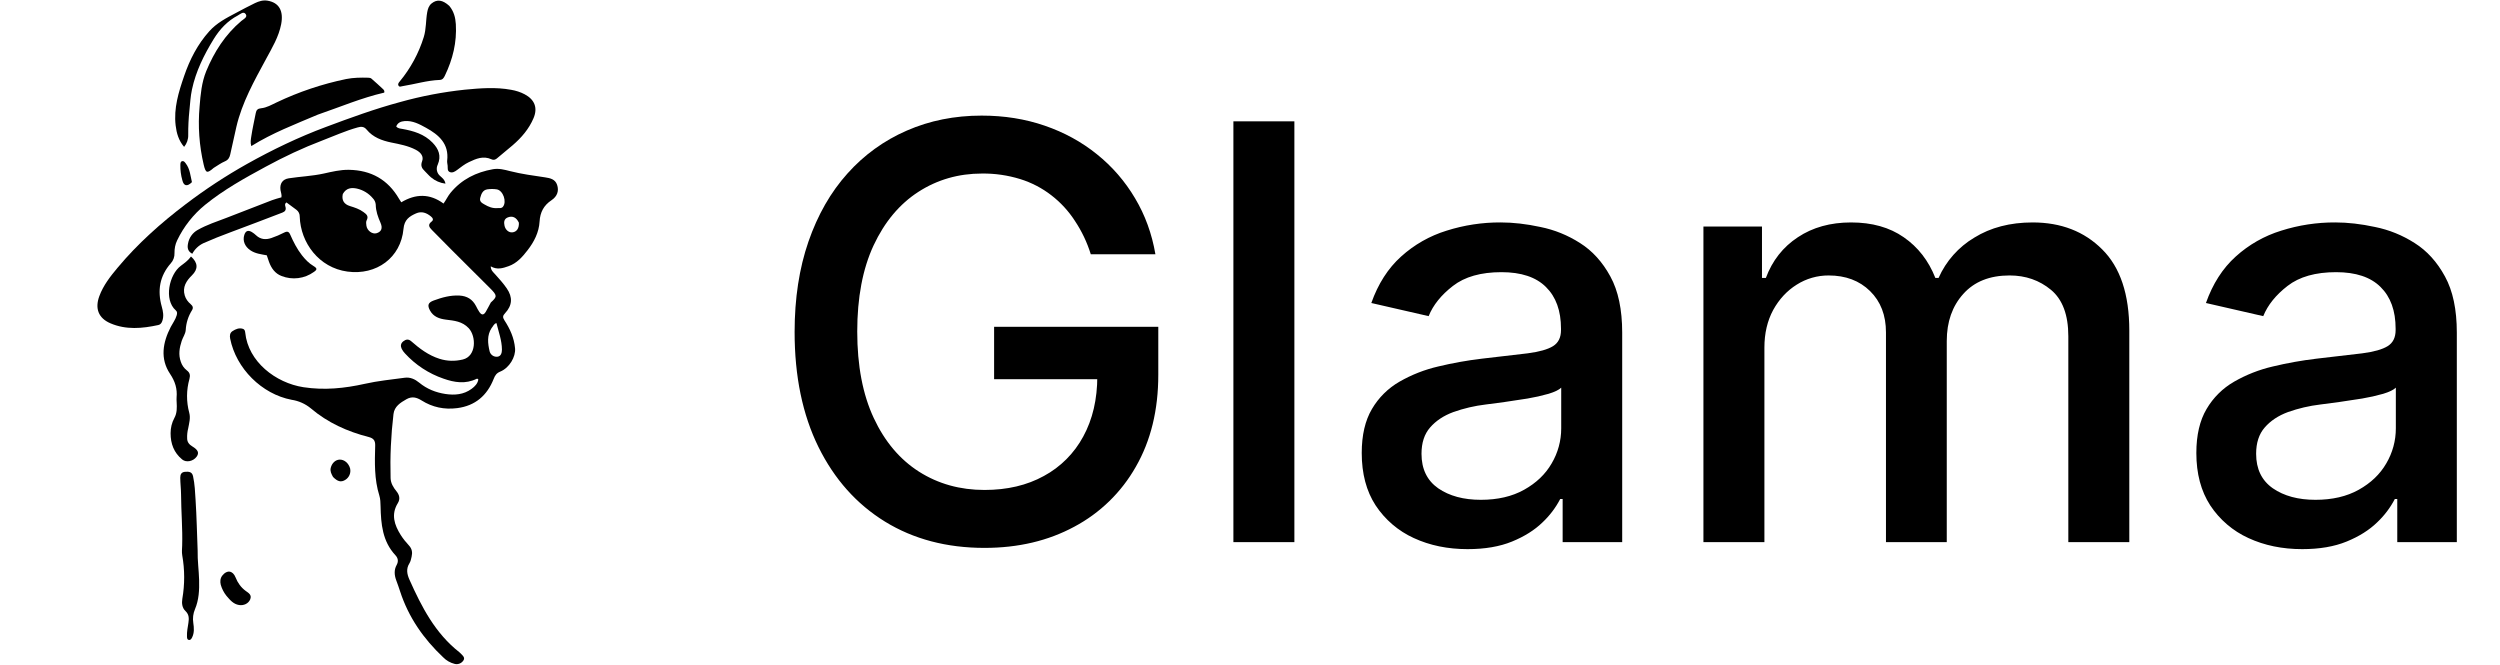 <svg width="173" height="46" viewBox="0 0 173 46" fill="none" xmlns="http://www.w3.org/2000/svg">
<path fill-rule="evenodd" clip-rule="evenodd" d="M33.963 20.934C34.417 20.526 34.414 20.447 33.917 19.949C33.036 19.067 32.15 18.191 31.268 17.309C30.806 16.848 30.35 16.376 29.888 15.914C29.693 15.72 29.589 15.544 29.867 15.333C30.024 15.214 29.95 15.086 29.829 14.985C29.522 14.726 29.172 14.595 28.788 14.768C28.328 14.973 27.979 15.201 27.922 15.837C27.742 17.833 26.051 19.067 24.039 18.793C22.067 18.525 20.8 16.796 20.742 14.996C20.745 14.905 20.726 14.814 20.687 14.731C20.647 14.648 20.589 14.576 20.516 14.521C20.286 14.348 20.052 14.178 19.824 14.009C19.686 14.105 19.728 14.216 19.755 14.314C19.812 14.521 19.732 14.639 19.54 14.712C18.337 15.168 17.137 15.638 15.929 16.081C15.305 16.311 14.687 16.558 14.078 16.828C13.749 16.984 13.478 17.24 13.305 17.561C12.976 17.382 12.955 17.125 13.012 16.849C13.046 16.653 13.124 16.466 13.241 16.303C13.357 16.141 13.508 16.006 13.683 15.91C14.314 15.554 14.998 15.331 15.671 15.075C16.723 14.672 17.769 14.256 18.823 13.854C19.03 13.773 19.251 13.723 19.475 13.656C19.512 13.48 19.433 13.319 19.41 13.154C19.349 12.713 19.544 12.407 19.981 12.339C20.786 12.215 21.603 12.186 22.4 12.01C22.975 11.883 23.544 11.742 24.144 11.751C25.681 11.776 26.843 12.428 27.615 13.76C27.659 13.833 27.707 13.903 27.769 13.999C28.758 13.405 29.735 13.38 30.692 14.086C30.874 13.833 30.992 13.568 31.176 13.344C31.943 12.41 32.951 11.916 34.117 11.709C34.519 11.638 34.912 11.743 35.293 11.841C36.095 12.046 36.913 12.152 37.728 12.274C38.073 12.326 38.423 12.403 38.552 12.792C38.69 13.204 38.567 13.587 38.163 13.856C37.626 14.212 37.377 14.689 37.339 15.328C37.296 16.081 36.961 16.731 36.507 17.317C36.152 17.777 35.769 18.216 35.194 18.419C34.795 18.561 34.398 18.688 33.959 18.431C33.961 18.707 34.138 18.841 34.27 18.988C34.55 19.301 34.831 19.611 35.069 19.958C35.491 20.573 35.454 21.135 34.947 21.679C34.793 21.844 34.768 21.953 34.908 22.168C35.291 22.755 35.579 23.383 35.642 24.104C35.694 24.692 35.251 25.455 34.619 25.714C34.362 25.817 34.258 25.973 34.161 26.222C33.708 27.366 32.892 28.081 31.638 28.242C30.751 28.357 29.925 28.185 29.174 27.711C28.825 27.493 28.503 27.412 28.125 27.627C27.703 27.866 27.291 28.129 27.23 28.65C27.054 30.122 26.987 31.604 27.029 33.086C27.04 33.431 27.211 33.722 27.425 33.983C27.636 34.239 27.713 34.519 27.531 34.814C27.046 35.6 27.291 36.319 27.726 37.015C27.891 37.277 28.089 37.523 28.301 37.749C28.518 37.983 28.551 38.239 28.483 38.525C28.447 38.68 28.416 38.851 28.332 38.981C28.087 39.368 28.169 39.744 28.336 40.118C29.179 42.004 30.115 43.823 31.79 45.136C31.822 45.16 31.855 45.193 31.884 45.224C32.006 45.354 32.194 45.492 32.079 45.686C32.018 45.788 31.925 45.869 31.815 45.915C31.704 45.961 31.582 45.971 31.466 45.943C31.161 45.868 30.883 45.708 30.665 45.483C29.304 44.202 28.267 42.709 27.686 40.921C27.603 40.665 27.515 40.411 27.42 40.16C27.286 39.801 27.259 39.435 27.447 39.1C27.596 38.832 27.533 38.605 27.362 38.422C26.461 37.454 26.362 36.256 26.335 35.027C26.329 34.782 26.323 34.525 26.251 34.295C25.896 33.164 25.93 32.003 25.963 30.845C25.975 30.481 25.846 30.327 25.513 30.241C24.037 29.864 22.672 29.248 21.507 28.256C21.126 27.943 20.668 27.739 20.18 27.665C18.114 27.272 16.336 25.494 15.927 23.433C15.887 23.224 15.906 23.035 16.087 22.916C16.305 22.774 16.547 22.668 16.815 22.757C16.926 22.791 16.959 22.904 16.97 23.019C17.175 25.028 19.071 26.496 20.999 26.795C22.44 27.015 23.837 26.875 25.241 26.561C26.149 26.356 27.081 26.264 28 26.14C28.397 26.086 28.721 26.245 29.011 26.481C29.54 26.918 30.155 27.161 30.82 27.263C31.46 27.36 32.087 27.311 32.635 26.908C32.863 26.741 33.055 26.544 33.101 26.26C33.06 26.203 33.016 26.197 32.978 26.216C32.211 26.592 31.445 26.469 30.692 26.203C29.67 25.853 28.752 25.252 28.023 24.455C27.934 24.362 27.859 24.257 27.799 24.142C27.707 23.953 27.723 23.767 27.903 23.623C28.083 23.479 28.263 23.445 28.453 23.611C29.037 24.125 29.653 24.587 30.408 24.827C30.943 24.997 31.475 25.009 32.024 24.878C32.97 24.654 32.965 23.284 32.436 22.712C31.991 22.235 31.429 22.189 30.854 22.118C30.402 22.061 29.992 21.919 29.756 21.486C29.557 21.122 29.626 20.936 30.013 20.794C30.588 20.583 31.174 20.418 31.801 20.453C32.319 20.483 32.698 20.713 32.938 21.175C33.011 21.319 33.084 21.463 33.175 21.595C33.333 21.819 33.471 21.814 33.616 21.576C33.737 21.375 33.839 21.16 33.965 20.934H33.963ZM23.721 13.43C23.632 13.844 23.797 14.133 24.219 14.26C24.547 14.362 24.871 14.465 25.152 14.674C25.355 14.822 25.528 14.954 25.371 15.249C25.317 15.349 25.338 15.504 25.357 15.629C25.411 15.968 25.768 16.223 26.053 16.14C26.383 16.044 26.5 15.803 26.333 15.421C26.155 15.013 26.007 14.611 26.001 14.158C25.988 13.995 25.918 13.842 25.804 13.725C25.519 13.384 25.13 13.147 24.696 13.049C24.326 12.972 23.96 12.997 23.719 13.43H23.721ZM34.442 14.4C34.569 14.396 34.703 14.429 34.801 14.31C35.088 13.967 34.818 13.177 34.377 13.104C34.165 13.072 33.95 13.071 33.737 13.1C33.406 13.145 33.304 13.417 33.231 13.695C33.164 13.955 33.358 14.053 33.538 14.155C33.8 14.306 34.071 14.431 34.442 14.4ZM34.019 22.699C33.687 23.211 33.754 23.765 33.881 24.309C33.91 24.426 33.98 24.528 34.079 24.598C34.177 24.667 34.298 24.698 34.417 24.685C34.663 24.662 34.734 24.422 34.734 24.194C34.73 23.556 34.504 22.967 34.354 22.356C34.168 22.408 34.14 22.567 34.019 22.699ZM35.907 15.412C35.738 15.048 35.472 14.915 35.14 15.044C34.874 15.149 34.862 15.377 34.91 15.607C34.968 15.908 35.217 16.11 35.464 16.079C35.752 16.044 35.924 15.812 35.907 15.412Z" fill="black"/>
<path fill-rule="evenodd" clip-rule="evenodd" d="M34.015 11.025C33.436 10.76 32.941 10.986 32.453 11.216C32.15 11.358 31.889 11.569 31.623 11.768C31.475 11.878 31.301 11.985 31.117 11.902C30.942 11.82 30.992 11.625 30.977 11.467C30.965 11.351 30.931 11.23 30.944 11.115C31.082 9.953 30.369 9.33 29.48 8.842C29.024 8.592 28.552 8.332 27.994 8.38C27.736 8.401 27.523 8.487 27.419 8.75C27.534 8.893 27.69 8.893 27.835 8.92C28.615 9.06 29.357 9.275 29.936 9.875C30.361 10.316 30.547 10.795 30.292 11.391C30.227 11.522 30.208 11.672 30.238 11.816C30.269 11.96 30.348 12.089 30.461 12.182C30.603 12.315 30.781 12.435 30.825 12.709C30.456 12.664 30.109 12.512 29.825 12.272C29.668 12.142 29.539 11.979 29.392 11.839C29.186 11.648 29.095 11.458 29.209 11.161C29.33 10.848 29.152 10.561 28.769 10.363C28.24 10.087 27.659 9.98 27.08 9.863C26.432 9.729 25.813 9.505 25.374 8.972C25.188 8.748 24.995 8.748 24.746 8.819C23.906 9.052 23.113 9.413 22.302 9.723C20.954 10.235 19.651 10.85 18.388 11.536C16.935 12.324 15.482 13.127 14.194 14.174C13.375 14.841 12.714 15.681 12.258 16.635C12.124 16.909 12.071 17.21 12.075 17.511C12.086 17.77 11.995 18.024 11.822 18.218C11.043 19.1 10.882 20.112 11.195 21.223C11.285 21.545 11.348 21.871 11.233 22.205C11.185 22.348 11.108 22.459 10.959 22.492C9.844 22.734 8.724 22.837 7.643 22.373C6.806 22.015 6.56 21.344 6.873 20.495C7.149 19.745 7.634 19.128 8.138 18.526C9.527 16.863 11.133 15.431 12.862 14.122C14.205 13.102 15.617 12.175 17.087 11.349C18.85 10.361 20.665 9.489 22.562 8.782C24.251 8.15 25.945 7.532 27.686 7.063C29.152 6.653 30.651 6.366 32.165 6.206C33.234 6.103 34.302 6.018 35.37 6.214C35.697 6.271 36.016 6.369 36.313 6.528C36.995 6.892 37.225 7.462 36.92 8.178C36.606 8.922 36.087 9.526 35.477 10.051C35.128 10.352 34.766 10.637 34.415 10.938C34.3 11.038 34.189 11.101 34.015 11.025ZM14.787 11.619C14.332 12.014 14.238 11.991 14.097 11.402C13.787 10.084 13.691 8.726 13.811 7.377C13.878 6.542 13.951 5.708 14.271 4.924C14.823 3.586 15.584 2.394 16.703 1.449C16.845 1.33 17.138 1.2 17.014 0.993C16.86 0.74 16.623 0.985 16.454 1.073C15.745 1.449 15.212 2.016 14.792 2.697C14.121 3.789 13.554 4.926 13.284 6.195C13.18 6.678 13.157 7.172 13.106 7.659C13.048 8.215 13.021 8.773 13.025 9.33C13.036 9.634 12.934 9.931 12.74 10.164C12.362 9.723 12.218 9.217 12.155 8.684C12.013 7.487 12.36 6.371 12.742 5.261C13.131 4.125 13.669 3.072 14.478 2.168C14.994 1.591 15.657 1.248 16.324 0.897C16.761 0.667 17.194 0.429 17.639 0.217C17.909 0.088 18.2 -0.006 18.511 0.046C19.308 0.18 19.634 0.746 19.457 1.675C19.287 2.555 18.827 3.312 18.411 4.082C17.596 5.593 16.749 7.088 16.356 8.782C16.209 9.418 16.069 10.055 15.931 10.693C15.883 10.914 15.787 11.071 15.557 11.168C15.293 11.281 15.055 11.456 14.787 11.619ZM21.993 7.933C20.422 8.6 18.85 9.198 17.389 10.11C17.311 9.861 17.361 9.635 17.391 9.428C17.472 8.888 17.596 8.355 17.7 7.818C17.738 7.613 17.838 7.511 18.064 7.492C18.455 7.454 18.792 7.249 19.143 7.086C20.675 6.357 22.289 5.815 23.95 5.47C24.458 5.369 24.974 5.363 25.489 5.378C25.56 5.38 25.648 5.395 25.7 5.438C25.976 5.677 26.244 5.922 26.511 6.172C26.572 6.229 26.622 6.306 26.589 6.409C25.02 6.77 23.536 7.404 21.993 7.933Z" fill="black"/>
<path fill-rule="evenodd" clip-rule="evenodd" d="M13.024 29.639C12.965 29.867 12.941 30.102 12.951 30.337C12.951 30.605 13.104 30.768 13.319 30.899C13.713 31.138 13.794 31.343 13.606 31.604C13.372 31.924 12.889 32.028 12.608 31.796C12.034 31.328 11.803 30.699 11.805 29.977C11.805 29.609 11.889 29.25 12.067 28.924C12.259 28.576 12.243 28.202 12.224 27.826C12.219 27.719 12.211 27.61 12.22 27.504C12.274 26.9 12.121 26.398 11.766 25.867C11.067 24.821 11.262 23.701 11.814 22.628C11.952 22.364 12.138 22.122 12.224 21.829C12.263 21.695 12.282 21.58 12.165 21.478C11.322 20.74 11.709 18.99 12.512 18.396C12.769 18.204 13.029 18.017 13.217 17.75C13.706 18.183 13.723 18.62 13.284 19.052C12.893 19.435 12.61 19.866 12.786 20.451C12.857 20.692 13.01 20.892 13.2 21.053C13.349 21.179 13.388 21.309 13.284 21.472C13.027 21.882 12.878 22.352 12.853 22.835C12.832 23.111 12.659 23.334 12.575 23.587C12.416 24.066 12.337 24.541 12.512 25.034C12.588 25.27 12.733 25.479 12.93 25.632C13.137 25.787 13.179 25.961 13.11 26.22C12.893 26.986 12.888 27.797 13.096 28.566C13.194 28.924 13.092 29.266 13.024 29.639ZM31.09 0.406C31.408 0.788 31.515 1.211 31.544 1.675C31.619 2.931 31.33 4.102 30.791 5.223C30.712 5.39 30.632 5.524 30.427 5.532C29.553 5.564 28.717 5.825 27.86 5.961C27.759 5.976 27.642 6.047 27.573 5.919C27.515 5.804 27.596 5.715 27.665 5.631C28.413 4.727 28.977 3.685 29.325 2.564C29.499 2.003 29.461 1.42 29.562 0.853C29.605 0.617 29.672 0.393 29.871 0.234C30.243 -0.063 30.626 -0.015 31.09 0.406ZM13.677 38.086C13.662 38.795 13.761 39.466 13.779 40.139C13.798 40.823 13.765 41.515 13.491 42.161C13.365 42.458 13.325 42.785 13.376 43.104C13.426 43.445 13.455 43.788 13.292 44.114C13.24 44.216 13.179 44.315 13.05 44.279C12.939 44.246 12.943 44.133 12.939 44.035C12.924 43.721 12.991 43.416 13.037 43.11C13.081 42.809 13.096 42.531 12.832 42.282C12.602 42.065 12.567 41.741 12.617 41.436C12.789 40.441 12.787 39.424 12.611 38.429C12.573 38.211 12.598 37.979 12.606 37.755C12.642 36.574 12.535 35.395 12.529 34.214C12.525 33.831 12.477 33.446 12.473 33.059C12.473 32.819 12.558 32.666 12.816 32.648C13.066 32.633 13.288 32.639 13.359 32.955C13.48 33.503 13.501 34.063 13.535 34.615C13.608 35.761 13.631 36.907 13.677 38.086ZM18.461 17.668C18.055 17.591 17.662 17.551 17.321 17.317C16.941 17.058 16.778 16.66 16.905 16.259C16.995 15.977 17.165 15.905 17.422 16.054C17.532 16.12 17.634 16.199 17.727 16.288C18.038 16.579 18.404 16.598 18.777 16.472C19.082 16.368 19.379 16.242 19.665 16.094C19.881 15.985 19.992 16.023 20.086 16.242C20.307 16.744 20.554 17.229 20.895 17.666C21.125 17.957 21.371 18.216 21.691 18.406C21.957 18.567 21.961 18.655 21.718 18.82C21.398 19.05 21.026 19.197 20.635 19.245C20.244 19.294 19.847 19.243 19.481 19.098C19.034 18.929 18.772 18.557 18.613 18.114C18.563 17.974 18.522 17.829 18.461 17.668ZM15.667 41.227C15.489 41.003 15.357 40.746 15.277 40.47C15.222 40.242 15.237 40.018 15.385 39.828C15.705 39.418 16.113 39.476 16.303 39.961C16.452 40.338 16.677 40.653 17.006 40.894C17.204 41.038 17.443 41.162 17.313 41.479C17.192 41.766 16.872 41.919 16.544 41.868C16.148 41.804 15.92 41.523 15.667 41.227ZM23.046 33.005C22.929 32.794 22.831 32.604 22.887 32.376C22.969 32.045 23.212 31.817 23.5 31.805C23.824 31.794 24.127 32.049 24.228 32.419C24.262 32.571 24.247 32.729 24.185 32.872C24.123 33.015 24.017 33.135 23.883 33.214C23.598 33.383 23.368 33.331 23.046 33.005ZM13.282 12.604C12.956 12.932 12.715 12.88 12.617 12.47C12.521 12.13 12.475 11.777 12.481 11.423C12.487 11.32 12.475 11.19 12.602 11.155C12.726 11.12 12.793 11.232 12.857 11.314C13.144 11.686 13.173 12.146 13.282 12.604Z" fill="black"/>
<path d="M75.483 17.597C75.229 16.775 74.857 15.994 74.38 15.28C73.943 14.604 73.395 14.008 72.758 13.517C72.111 13.015 71.379 12.634 70.598 12.392C69.743 12.128 68.853 11.999 67.958 12.009C66.33 12.009 64.863 12.431 63.554 13.275C62.247 14.118 61.212 15.356 60.45 16.986C59.697 18.607 59.321 20.593 59.321 22.943C59.321 25.304 59.702 27.299 60.464 28.928C61.225 30.56 62.271 31.796 63.598 32.641C64.924 33.483 66.434 33.905 68.127 33.905C69.698 33.905 71.068 33.583 72.235 32.939C73.39 32.316 74.337 31.367 74.96 30.209C75.608 29.024 75.934 27.629 75.934 26.029L77.062 26.241H68.792V22.616H80.154V25.93C80.154 28.375 79.635 30.497 78.6 32.298C77.603 34.062 76.124 35.503 74.338 36.45C72.531 37.425 70.462 37.914 68.127 37.914C65.513 37.914 63.215 37.309 61.24 36.095C59.273 34.882 57.739 33.161 56.639 30.935C55.535 28.695 54.987 26.041 54.987 22.97C54.987 20.648 55.307 18.563 55.946 16.715C56.587 14.866 57.485 13.296 58.643 12.008C59.781 10.73 61.183 9.716 62.751 9.037C64.331 8.345 66.057 8 67.93 8C69.492 8 70.946 8.232 72.292 8.696C73.647 9.161 74.851 9.821 75.905 10.673C76.961 11.518 77.855 12.549 78.543 13.715C79.241 14.882 79.712 16.175 79.955 17.597H75.483ZM89.571 8.398V37.517H85.351V8.398H89.571ZM101.557 38C100.183 38 98.942 37.745 97.832 37.232C96.758 36.742 95.843 35.959 95.192 34.971C94.551 33.986 94.232 32.777 94.232 31.346C94.232 30.113 94.468 29.099 94.938 28.304C95.398 27.518 96.055 26.866 96.843 26.413C97.681 25.932 98.585 25.578 99.526 25.36C100.521 25.121 101.529 24.941 102.545 24.82C103.844 24.669 104.898 24.545 105.707 24.451C106.517 24.346 107.104 24.18 107.471 23.953C107.839 23.724 108.021 23.355 108.021 22.843V22.744C108.021 21.503 107.673 20.54 106.977 19.858C106.29 19.175 105.265 18.834 103.9 18.834C102.481 18.834 101.36 19.151 100.542 19.787C99.732 20.413 99.172 21.108 98.862 21.877L94.895 20.968C95.365 19.64 96.053 18.567 96.956 17.753C97.863 16.932 98.937 16.321 100.104 15.962C101.314 15.579 102.576 15.386 103.844 15.392C104.711 15.392 105.627 15.497 106.596 15.707C107.575 15.905 108.487 16.276 109.334 16.816C110.19 17.355 110.892 18.128 111.438 19.133C111.983 20.128 112.256 21.422 112.256 23.014V37.517H108.135V34.532H107.966C107.651 35.138 107.235 35.685 106.738 36.152C106.191 36.683 105.491 37.124 104.635 37.474C103.779 37.825 102.752 38 101.557 38ZM102.475 34.587C103.641 34.587 104.639 34.355 105.467 33.892C106.303 33.426 106.94 32.821 107.373 32.071C107.809 31.336 108.038 30.496 108.036 29.64V26.825C107.887 26.975 107.594 27.119 107.161 27.251C106.683 27.387 106.197 27.496 105.707 27.578C105.162 27.663 104.63 27.743 104.112 27.82C103.595 27.887 103.162 27.942 102.814 27.991C102.049 28.082 101.296 28.258 100.57 28.515C99.901 28.763 99.364 29.119 98.961 29.584C98.565 30.038 98.368 30.644 98.368 31.403C98.368 32.455 98.754 33.251 99.524 33.791C100.297 34.322 101.28 34.587 102.475 34.587ZM117.877 37.517V15.677H121.929V19.232H122.198C122.647 18.029 123.387 17.09 124.413 16.416C125.438 15.734 126.666 15.393 128.095 15.393C129.544 15.393 130.759 15.734 131.737 16.416C132.726 17.099 133.455 18.037 133.926 19.232H134.15C134.665 18.068 135.529 17.094 136.62 16.445C137.75 15.745 139.096 15.393 140.658 15.393C142.624 15.393 144.229 16.015 145.47 17.256C146.722 18.497 147.348 20.369 147.348 22.872V37.517H143.128V23.27C143.128 21.791 142.727 20.72 141.928 20.057C141.129 19.394 140.173 19.061 139.063 19.061C137.689 19.061 136.62 19.488 135.859 20.34C135.097 21.185 134.716 22.27 134.716 23.597V37.517H130.509V23C130.509 21.815 130.143 20.863 129.408 20.142C128.675 19.422 127.72 19.062 126.543 19.062C125.759 19.058 124.99 19.28 124.328 19.701C123.66 20.119 123.118 20.702 122.704 21.451C122.301 22.199 122.097 23.066 122.097 24.052V37.517H117.877ZM159.313 38C157.939 38 156.698 37.745 155.588 37.232C154.514 36.742 153.599 35.959 152.948 34.971C152.309 33.986 151.987 32.777 151.987 31.346C151.987 30.113 152.223 29.099 152.694 28.304C153.154 27.518 153.811 26.866 154.599 26.413C155.437 25.932 156.341 25.578 157.282 25.36C158.277 25.121 159.286 24.941 160.302 24.82C161.6 24.669 162.653 24.545 163.463 24.451C164.273 24.346 164.86 24.18 165.227 23.953C165.595 23.724 165.777 23.355 165.777 22.843V22.744C165.777 21.503 165.429 20.54 164.733 19.858C164.046 19.175 163.021 18.834 161.656 18.834C160.236 18.834 159.116 19.151 158.297 19.787C157.488 20.413 156.928 21.108 156.617 21.877L152.651 20.968C153.121 19.64 153.808 18.567 154.712 17.753C155.618 16.932 156.693 16.321 157.86 15.962C159.07 15.579 160.332 15.386 161.6 15.392C162.467 15.392 163.382 15.497 164.352 15.707C165.33 15.905 166.243 16.276 167.09 16.816C167.946 17.355 168.648 18.128 169.193 19.133C169.739 20.128 170.012 21.422 170.012 23.014V37.517H165.891V34.532H165.722C165.406 35.138 164.991 35.685 164.494 36.152C163.947 36.683 163.246 37.124 162.39 37.474C161.535 37.825 160.508 38 159.313 38ZM160.23 34.587C161.397 34.587 162.395 34.355 163.223 33.892C164.059 33.426 164.695 32.821 165.129 32.071C165.564 31.336 165.794 30.496 165.792 29.64V26.825C165.643 26.975 165.35 27.119 164.917 27.251C164.438 27.387 163.953 27.496 163.463 27.578C162.918 27.663 162.386 27.743 161.868 27.82C161.351 27.887 160.918 27.942 160.57 27.991C159.805 28.082 159.052 28.258 158.326 28.515C157.657 28.763 157.12 29.119 156.717 29.584C156.321 30.038 156.124 30.644 156.124 31.403C156.124 32.455 156.509 33.251 157.282 33.791C158.052 34.322 159.035 34.587 160.23 34.587Z" fill="black"/>
</svg>
